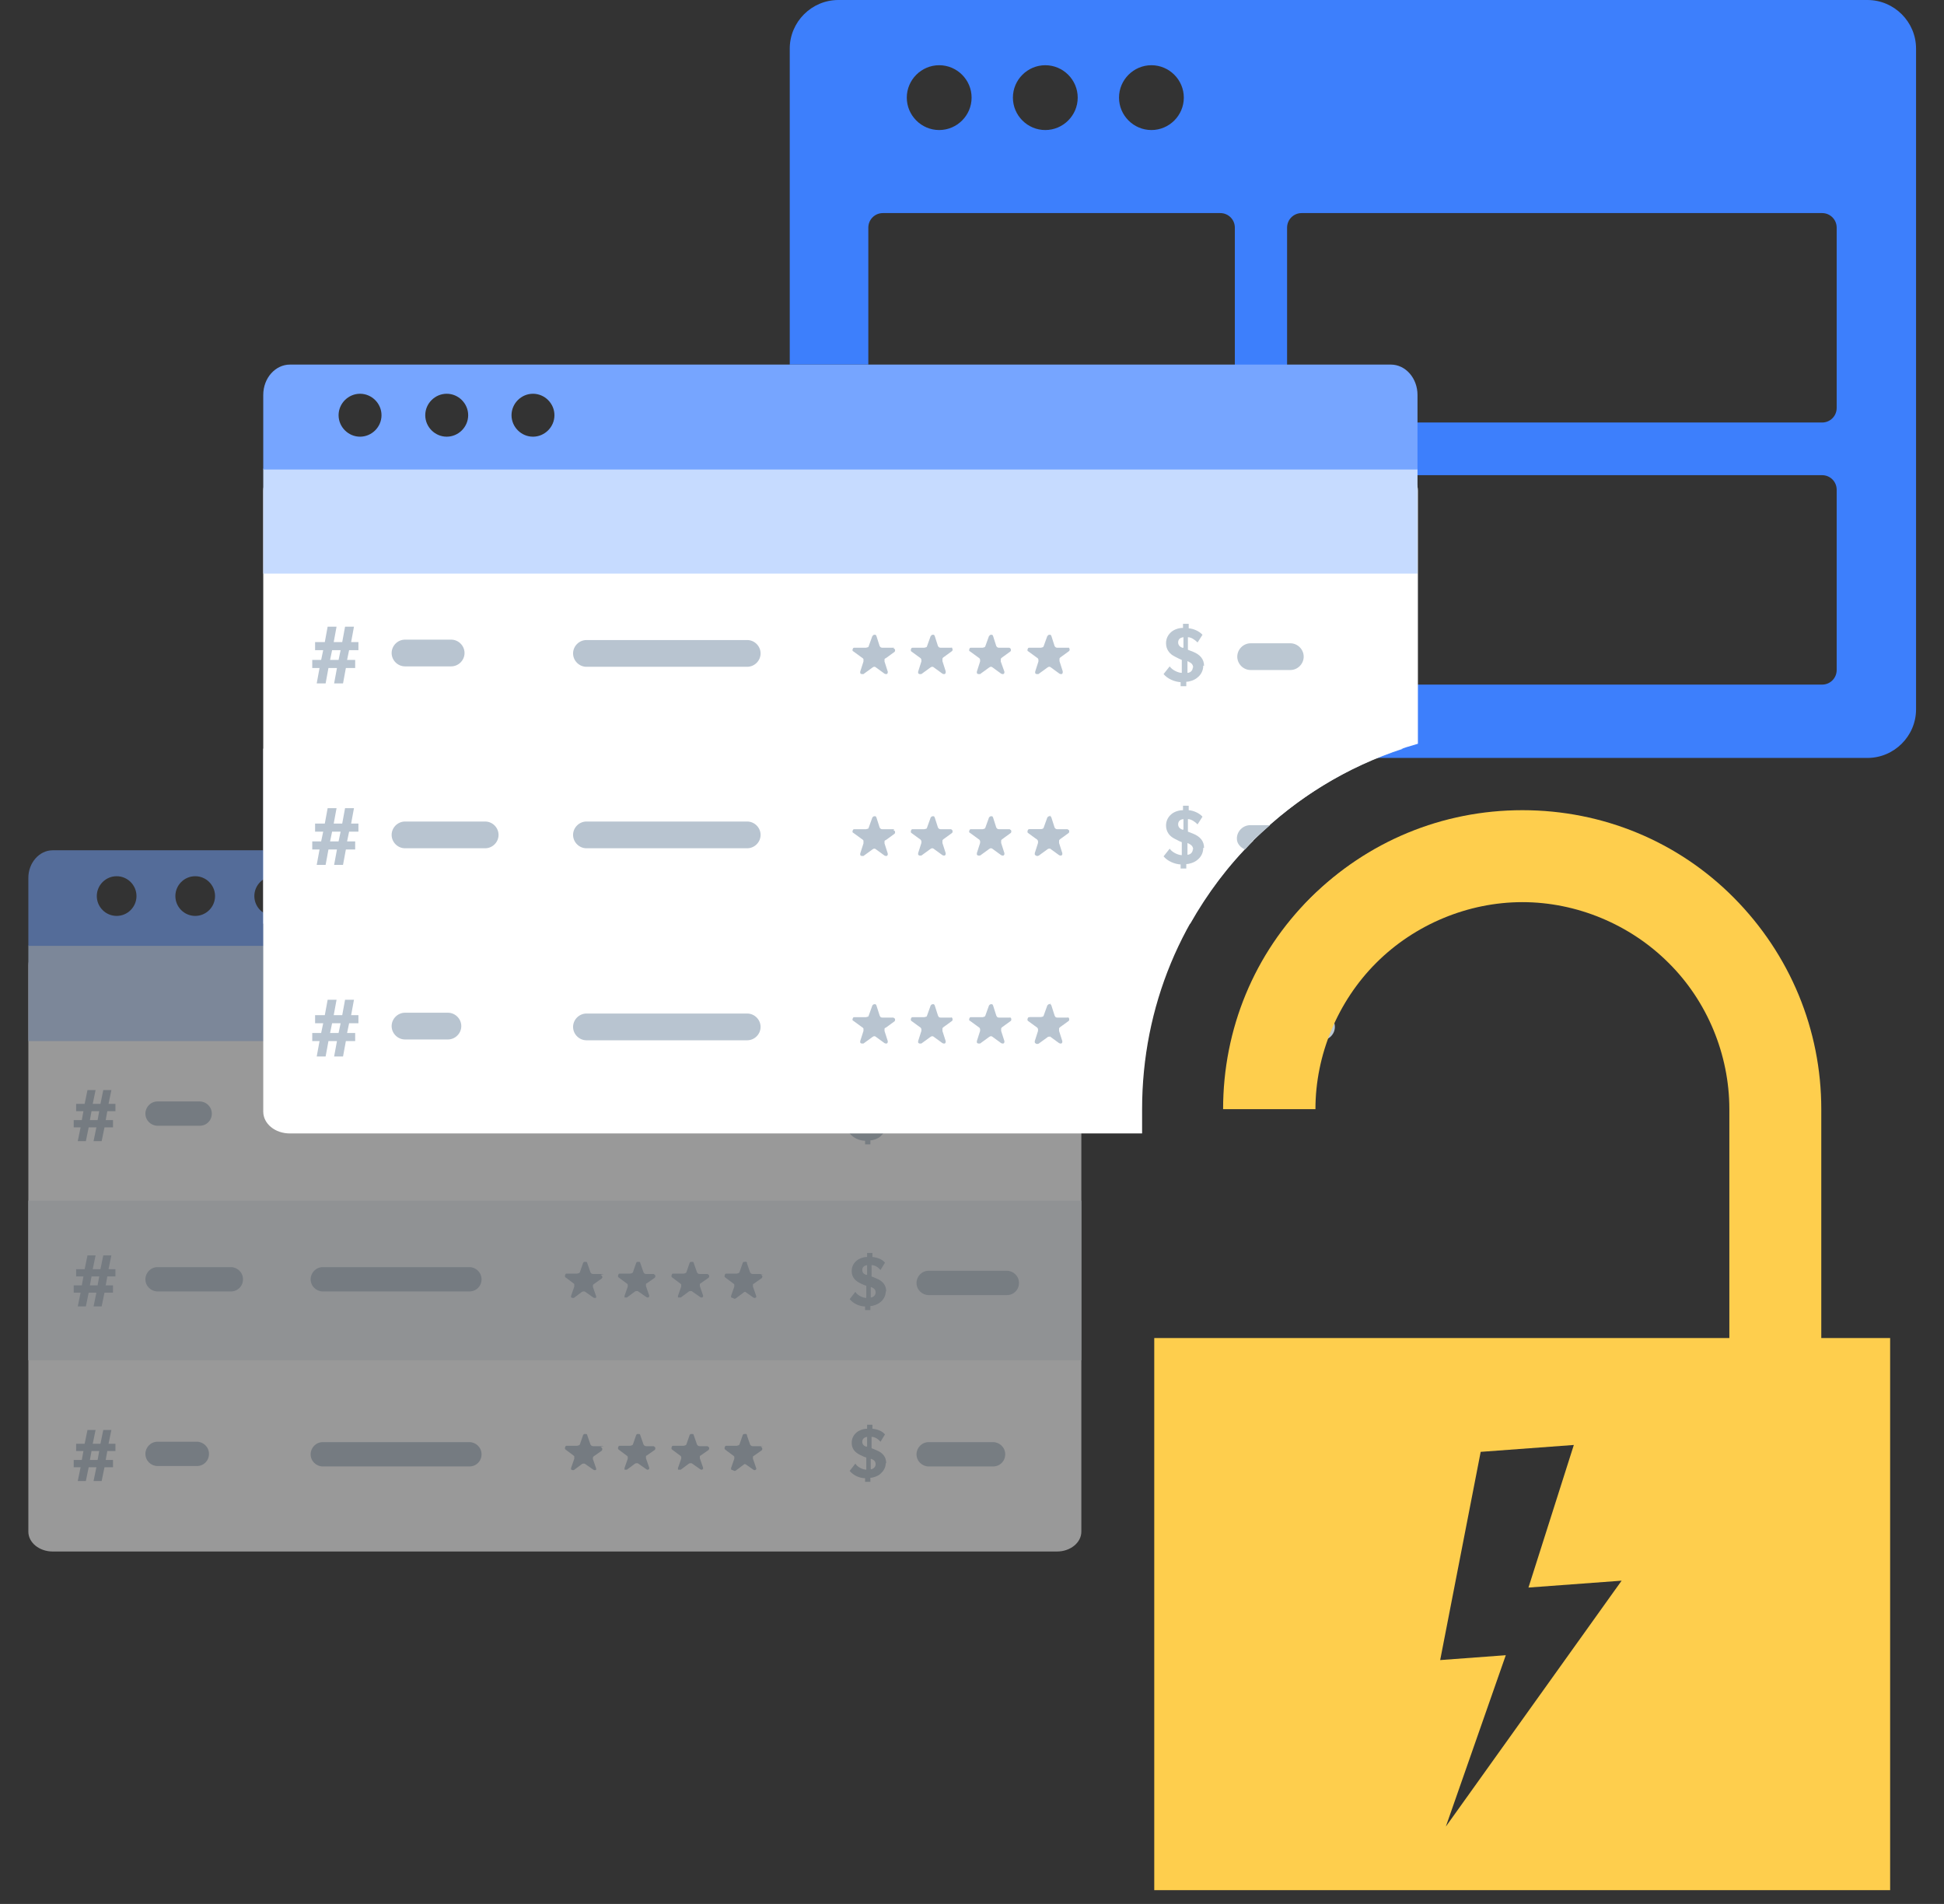 <svg width="48" height="47" viewBox="0 0 48 47" fill="none" xmlns="http://www.w3.org/2000/svg">
<rect x="0" y="0" width="48" height="47" fill="#333333" stroke="none"/>
<g clip-path="url(#clip0_51287_4532)">
<g clip-path="url(#clip1_51287_4532)">
<path d="M46.11 0H20.7C20.04 0 19.5 0.54 19.5 1.2V9H21.44V5.62C21.44 5.42 21.6 5.26 21.8 5.26H30.13C30.33 5.26 30.49 5.42 30.49 5.62V16.53C30.49 16.73 30.33 16.89 30.13 16.89H27.5V18.71H46.11C46.77 18.71 47.31 18.17 47.31 17.51V1.2C47.31 0.54 46.77 0 46.11 0ZM23.19 3.21C22.75 3.21 22.39 2.85 22.39 2.41C22.39 1.97 22.75 1.61 23.19 1.61C23.63 1.61 23.99 1.97 23.99 2.41C23.99 2.85 23.63 3.21 23.19 3.21ZM25.81 3.21C25.37 3.21 25.01 2.85 25.01 2.41C25.01 1.97 25.37 1.61 25.81 1.61C26.25 1.61 26.61 1.97 26.61 2.41C26.61 2.85 26.25 3.21 25.81 3.21ZM28.43 3.21C27.99 3.21 27.63 2.85 27.63 2.41C27.63 1.97 27.99 1.61 28.43 1.61C28.87 1.61 29.23 1.97 29.23 2.41C29.23 2.85 28.87 3.21 28.43 3.21ZM45.35 16.54C45.35 16.74 45.19 16.9 44.99 16.9H32.14C31.94 16.9 31.78 16.74 31.78 16.54V12.09C31.78 11.89 31.94 11.73 32.14 11.73H44.99C45.19 11.73 45.35 11.89 45.35 12.09V16.54ZM45.35 10.07C45.35 10.27 45.19 10.43 44.99 10.43H32.14C31.94 10.43 31.78 10.27 31.78 10.07V5.62C31.78 5.42 31.94 5.26 32.14 5.26H44.99C45.19 5.26 45.35 5.42 45.35 5.62V10.07Z" fill="#3D7FFC"/>
<path d="M31.8 22.8H35.01V20.48C34.03 20.84 33.13 21.41 32.36 22.17C32.16 22.37 31.97 22.59 31.8 22.81V22.8Z" fill="#EDF1F6"/>
<path d="M30.95 20.74C32.01 19.69 33.27 18.93 34.65 18.48H6.5V22.8H29.39C29.81 22.06 30.33 21.36 30.95 20.75V20.74Z" fill="#EDF1F6"/>
<g opacity="0.5">
<path d="M0.7 23.83C0.7 23.56 0.97 23.34 1.3 23.34H26.1C26.43 23.34 26.7 23.56 26.7 23.83V37.81C26.7 38.08 26.43 38.3 26.1 38.3H1.3C0.97 38.3 0.7 38.08 0.7 37.81V23.83Z" fill="white"/>
<path d="M0.7 23.34H26.7V25.7H0.7V23.34Z" fill="#C6DBFF"/>
<path d="M0.7 29.64H26.7V33.58H0.7V29.64Z" fill="#EDF1F6"/>
<path d="M14.91 27.37H14.65C14.65 27.37 14.62 27.37 14.61 27.36C14.6 27.36 14.59 27.34 14.58 27.33L14.5 27.1C14.5 27.1 14.5 27.08 14.48 27.07C14.48 27.07 14.46 27.07 14.45 27.07C14.45 27.07 14.43 27.07 14.42 27.07C14.42 27.07 14.41 27.08 14.4 27.09L14.32 27.32C14.32 27.33 14.31 27.34 14.29 27.35C14.28 27.35 14.26 27.36 14.25 27.36H13.99C13.98 27.36 13.97 27.36 13.96 27.38C13.96 27.38 13.95 27.4 13.95 27.41C13.95 27.41 13.95 27.42 13.95 27.43C13.95 27.44 13.95 27.44 13.96 27.45L14.16 27.6C14.16 27.6 14.18 27.61 14.18 27.62C14.18 27.62 14.18 27.64 14.18 27.65C14.18 27.65 14.18 27.66 14.18 27.67C14.18 27.67 14.18 27.67 14.18 27.68L14.1 27.91C14.1 27.91 14.1 27.91 14.1 27.92C14.1 27.92 14.1 27.93 14.1 27.94C14.1 27.94 14.1 27.95 14.11 27.95C14.11 27.95 14.11 27.95 14.13 27.96C14.13 27.96 14.14 27.96 14.15 27.96H14.17L14.37 27.81C14.37 27.81 14.39 27.8 14.41 27.8C14.42 27.8 14.44 27.8 14.45 27.81L14.65 27.95L14.67 27.96C14.67 27.96 14.68 27.96 14.69 27.96C14.69 27.96 14.7 27.96 14.71 27.95C14.71 27.95 14.71 27.95 14.72 27.94C14.72 27.94 14.72 27.93 14.72 27.92C14.72 27.92 14.72 27.92 14.72 27.91L14.64 27.68C14.64 27.67 14.64 27.65 14.64 27.64C14.64 27.63 14.65 27.62 14.66 27.61L14.86 27.47C14.86 27.47 14.86 27.46 14.87 27.45C14.87 27.45 14.87 27.44 14.87 27.43C14.87 27.42 14.87 27.41 14.86 27.4C14.86 27.4 14.84 27.39 14.83 27.38L14.91 27.37Z" fill="#B8C4D0"/>
<path d="M16.22 27.37H15.96C15.96 27.37 15.93 27.37 15.92 27.36C15.91 27.36 15.9 27.34 15.89 27.33L15.81 27.1C15.81 27.1 15.81 27.08 15.79 27.07C15.79 27.07 15.77 27.07 15.76 27.07C15.76 27.07 15.74 27.07 15.73 27.07C15.72 27.07 15.72 27.08 15.71 27.09L15.63 27.32C15.63 27.33 15.62 27.34 15.6 27.35C15.59 27.35 15.57 27.36 15.56 27.36H15.3C15.29 27.36 15.28 27.36 15.27 27.38C15.27 27.38 15.26 27.4 15.26 27.41C15.26 27.41 15.26 27.42 15.26 27.43C15.26 27.43 15.26 27.44 15.27 27.45L15.47 27.6C15.48 27.6 15.49 27.62 15.5 27.63C15.5 27.64 15.5 27.66 15.5 27.67C15.5 27.67 15.5 27.67 15.5 27.68L15.42 27.91C15.42 27.91 15.42 27.91 15.42 27.92C15.42 27.92 15.42 27.93 15.42 27.94V27.95C15.42 27.95 15.42 27.95 15.44 27.96C15.44 27.96 15.45 27.96 15.46 27.96H15.48L15.68 27.81C15.68 27.81 15.7 27.8 15.72 27.8C15.73 27.8 15.75 27.8 15.76 27.81L15.96 27.95L15.98 27.96C15.98 27.96 15.99 27.96 16 27.96C16 27.96 16.01 27.96 16.02 27.95C16.02 27.95 16.02 27.95 16.03 27.94C16.03 27.94 16.03 27.93 16.03 27.92C16.03 27.92 16.03 27.92 16.03 27.91L15.95 27.68C15.95 27.68 15.95 27.67 15.95 27.66C15.95 27.65 15.95 27.64 15.95 27.63C15.95 27.63 15.96 27.61 15.97 27.61L16.17 27.47C16.17 27.47 16.17 27.46 16.18 27.45C16.18 27.45 16.18 27.44 16.18 27.43C16.18 27.42 16.18 27.41 16.17 27.4C16.17 27.4 16.15 27.39 16.14 27.38L16.22 27.37Z" fill="#B8C4D0"/>
<path d="M17.54 27.37H17.28C17.28 27.37 17.25 27.37 17.24 27.36C17.23 27.36 17.22 27.34 17.21 27.33L17.13 27.1C17.13 27.1 17.13 27.08 17.11 27.07C17.11 27.07 17.09 27.07 17.08 27.07C17.08 27.07 17.06 27.07 17.05 27.07C17.04 27.07 17.04 27.08 17.03 27.09L16.95 27.32C16.95 27.33 16.94 27.34 16.92 27.35C16.91 27.35 16.89 27.36 16.88 27.36H16.62C16.61 27.36 16.6 27.36 16.59 27.38C16.59 27.38 16.58 27.4 16.58 27.41C16.58 27.41 16.58 27.42 16.58 27.43C16.58 27.43 16.58 27.44 16.59 27.45L16.79 27.6C16.8 27.6 16.81 27.62 16.82 27.63C16.82 27.64 16.82 27.66 16.82 27.67C16.82 27.67 16.82 27.67 16.82 27.68L16.74 27.91C16.74 27.91 16.74 27.91 16.74 27.92C16.74 27.92 16.74 27.93 16.74 27.94C16.74 27.94 16.74 27.95 16.75 27.95C16.75 27.95 16.75 27.95 16.77 27.96C16.79 27.97 16.78 27.96 16.79 27.96H16.81L17.01 27.81C17.01 27.81 17.03 27.8 17.05 27.8C17.06 27.8 17.08 27.8 17.09 27.81L17.29 27.95L17.31 27.96C17.31 27.96 17.32 27.96 17.33 27.96C17.33 27.96 17.34 27.96 17.35 27.95C17.35 27.95 17.35 27.95 17.36 27.94C17.36 27.94 17.36 27.93 17.36 27.92C17.36 27.92 17.36 27.92 17.36 27.91L17.28 27.68C17.28 27.68 17.28 27.67 17.28 27.66C17.28 27.65 17.28 27.64 17.28 27.63C17.28 27.63 17.29 27.61 17.3 27.61L17.5 27.47C17.5 27.47 17.5 27.46 17.51 27.45C17.51 27.45 17.51 27.44 17.51 27.43C17.51 27.42 17.51 27.41 17.5 27.4C17.5 27.4 17.48 27.39 17.47 27.38L17.54 27.37Z" fill="#B8C4D0"/>
<path d="M18.851 27.37H18.591C18.591 27.37 18.561 27.37 18.551 27.36C18.541 27.36 18.531 27.34 18.521 27.33L18.441 27.1C18.441 27.1 18.441 27.08 18.421 27.07C18.421 27.07 18.401 27.07 18.391 27.07C18.391 27.07 18.371 27.07 18.361 27.07C18.351 27.07 18.351 27.08 18.341 27.09L18.261 27.32C18.261 27.33 18.251 27.34 18.231 27.35C18.221 27.35 18.201 27.36 18.191 27.36H17.931C17.921 27.36 17.911 27.36 17.901 27.38C17.901 27.38 17.891 27.4 17.891 27.41C17.891 27.41 17.891 27.42 17.891 27.43C17.891 27.43 17.891 27.44 17.901 27.45L18.101 27.6C18.111 27.6 18.121 27.62 18.131 27.63C18.131 27.64 18.131 27.66 18.131 27.67C18.131 27.67 18.131 27.67 18.131 27.68L18.051 27.91C18.051 27.91 18.051 27.91 18.051 27.92C18.051 27.92 18.051 27.93 18.051 27.94C18.051 27.94 18.051 27.95 18.061 27.95C18.061 27.95 18.061 27.95 18.081 27.96C18.101 27.97 18.091 27.96 18.101 27.96H18.121L18.321 27.81C18.321 27.81 18.341 27.8 18.361 27.8C18.371 27.8 18.391 27.8 18.401 27.81L18.601 27.95L18.621 27.96C18.621 27.96 18.631 27.96 18.641 27.96C18.641 27.96 18.651 27.96 18.661 27.95C18.661 27.95 18.661 27.95 18.671 27.94C18.671 27.94 18.671 27.93 18.671 27.92C18.671 27.92 18.671 27.92 18.671 27.91L18.591 27.68C18.591 27.68 18.591 27.67 18.591 27.66C18.591 27.65 18.591 27.64 18.591 27.63C18.591 27.63 18.601 27.61 18.611 27.61L18.811 27.47C18.811 27.47 18.811 27.46 18.821 27.45C18.821 27.45 18.821 27.44 18.821 27.43C18.821 27.42 18.821 27.41 18.811 27.4C18.811 27.4 18.791 27.39 18.781 27.38L18.851 27.37Z" fill="#B8C4D0"/>
<path d="M18.851 31.45H18.591C18.591 31.45 18.561 31.45 18.551 31.44C18.541 31.44 18.531 31.42 18.521 31.41L18.441 31.18C18.441 31.18 18.441 31.16 18.421 31.15C18.421 31.15 18.401 31.15 18.391 31.15C18.391 31.15 18.371 31.15 18.361 31.15C18.361 31.15 18.351 31.16 18.341 31.17L18.261 31.4C18.261 31.41 18.251 31.42 18.231 31.43C18.221 31.43 18.201 31.44 18.191 31.44H17.931C17.921 31.44 17.911 31.44 17.901 31.46C17.901 31.46 17.891 31.48 17.891 31.49C17.891 31.49 17.891 31.5 17.891 31.51C17.891 31.52 17.891 31.52 17.901 31.53L18.101 31.68C18.111 31.68 18.121 31.7 18.131 31.71C18.131 31.72 18.131 31.74 18.131 31.75C18.131 31.75 18.131 31.75 18.131 31.76L18.051 31.99C18.051 31.99 18.051 31.99 18.051 32C18.051 32 18.051 32.01 18.051 32.02C18.051 32.02 18.051 32.03 18.061 32.03C18.061 32.03 18.061 32.03 18.081 32.04C18.101 32.05 18.091 32.04 18.101 32.04H18.121L18.321 31.89C18.321 31.89 18.341 31.88 18.361 31.88C18.371 31.88 18.391 31.88 18.401 31.89L18.601 32.03L18.621 32.04C18.621 32.04 18.631 32.04 18.641 32.04C18.641 32.04 18.651 32.04 18.661 32.03C18.661 32.03 18.661 32.03 18.671 32.02C18.681 32.01 18.671 32.01 18.671 32C18.671 32 18.671 32 18.671 31.99L18.591 31.76C18.591 31.76 18.591 31.75 18.591 31.74C18.591 31.73 18.591 31.72 18.591 31.71C18.591 31.71 18.601 31.69 18.611 31.69L18.811 31.55C18.811 31.55 18.811 31.54 18.821 31.53C18.831 31.52 18.821 31.52 18.821 31.51C18.821 31.5 18.821 31.49 18.811 31.48C18.811 31.48 18.791 31.47 18.781 31.46L18.851 31.45Z" fill="#B8C4D0"/>
<path fill-rule="evenodd" clip-rule="evenodd" d="M18.41 31.14V31.89C18.4 31.89 18.38 31.89 18.37 31.9L18.17 32.05L18.15 32.06C18.15 32.06 18.14 32.06 18.13 32.06C18.13 32.06 18.12 32.06 18.11 32.05C18.11 32.05 18.11 32.05 18.1 32.04C18.1 32.04 18.1 32.03 18.1 32.02C18.1 32.02 18.1 32.02 18.1 32.01L18.18 31.78C18.18 31.78 18.18 31.78 18.18 31.77C18.18 31.76 18.18 31.74 18.18 31.73C18.18 31.72 18.17 31.71 18.15 31.7L17.95 31.56C17.95 31.56 17.94 31.55 17.94 31.54C17.94 31.53 17.94 31.53 17.94 31.52C17.94 31.51 17.94 31.5 17.95 31.49C17.95 31.49 17.97 31.48 17.98 31.47H18.24C18.24 31.47 18.27 31.47 18.28 31.46C18.29 31.46 18.3 31.44 18.31 31.43L18.39 31.2C18.39 31.2 18.39 31.18 18.41 31.18C18.41 31.18 18.43 31.18 18.44 31.18C18.44 31.18 18.44 31.18 18.45 31.18L18.41 31.14Z" fill="#B8C4D0"/>
<path d="M14.91 31.45H14.65C14.65 31.45 14.62 31.45 14.61 31.44C14.6 31.44 14.59 31.42 14.58 31.41L14.5 31.18C14.5 31.18 14.5 31.16 14.48 31.15C14.48 31.15 14.46 31.15 14.45 31.15C14.45 31.15 14.43 31.15 14.42 31.15C14.42 31.15 14.41 31.16 14.4 31.17L14.32 31.4C14.32 31.41 14.31 31.42 14.29 31.43C14.28 31.43 14.26 31.44 14.25 31.44H13.99C13.98 31.44 13.97 31.44 13.96 31.46C13.96 31.46 13.95 31.48 13.95 31.49C13.95 31.49 13.95 31.5 13.95 31.51C13.95 31.52 13.95 31.52 13.96 31.53L14.16 31.68L14.18 31.7C14.18 31.7 14.18 31.72 14.18 31.73C14.18 31.73 14.18 31.74 14.18 31.75C14.18 31.75 14.18 31.75 14.18 31.76L14.1 31.99C14.1 31.99 14.1 31.99 14.1 32C14.1 32 14.1 32.01 14.1 32.02C14.1 32.02 14.1 32.03 14.11 32.03C14.11 32.03 14.11 32.03 14.13 32.04C14.13 32.04 14.14 32.04 14.15 32.04H14.17L14.37 31.89C14.37 31.89 14.39 31.88 14.41 31.88C14.42 31.88 14.44 31.88 14.45 31.89L14.65 32.03L14.67 32.04C14.67 32.04 14.68 32.04 14.69 32.04C14.69 32.04 14.7 32.04 14.71 32.04C14.71 32.04 14.71 32.04 14.72 32.03C14.72 32.03 14.72 32.02 14.72 32.01C14.72 32.01 14.72 32.01 14.72 32L14.64 31.77C14.64 31.76 14.64 31.74 14.64 31.73C14.64 31.72 14.65 31.71 14.66 31.7L14.86 31.56C14.86 31.56 14.86 31.55 14.87 31.54C14.88 31.53 14.87 31.53 14.87 31.52C14.87 31.51 14.87 31.5 14.86 31.49C14.86 31.49 14.84 31.48 14.83 31.47L14.91 31.45Z" fill="#B8C4D0"/>
<path d="M16.22 31.45H15.96C15.96 31.45 15.93 31.45 15.92 31.44C15.91 31.44 15.9 31.42 15.89 31.41L15.81 31.18C15.81 31.18 15.81 31.16 15.79 31.15C15.79 31.15 15.77 31.15 15.76 31.15C15.76 31.15 15.74 31.15 15.73 31.15C15.73 31.15 15.72 31.16 15.71 31.17L15.63 31.4C15.63 31.41 15.62 31.42 15.6 31.43C15.59 31.43 15.57 31.44 15.56 31.44H15.3C15.29 31.44 15.28 31.44 15.27 31.46C15.27 31.46 15.26 31.48 15.26 31.49C15.26 31.49 15.26 31.5 15.26 31.51C15.26 31.51 15.26 31.52 15.27 31.53L15.47 31.68C15.48 31.68 15.49 31.7 15.5 31.71C15.5 31.72 15.5 31.74 15.5 31.75C15.5 31.75 15.5 31.75 15.5 31.76L15.42 31.99C15.42 31.99 15.42 31.99 15.42 32C15.42 32 15.42 32.01 15.42 32.02V32.03C15.42 32.03 15.42 32.03 15.44 32.03C15.44 32.03 15.45 32.03 15.46 32.03H15.48L15.68 31.88C15.68 31.88 15.7 31.87 15.72 31.87C15.73 31.87 15.75 31.87 15.76 31.88L15.96 32.02L15.98 32.03C15.98 32.03 15.99 32.03 16 32.03C16 32.03 16.01 32.03 16.02 32.02C16.02 32.02 16.02 32.02 16.03 32.01C16.03 32.01 16.03 32 16.03 31.99C16.03 31.99 16.03 31.99 16.03 31.98L15.95 31.75C15.95 31.75 15.95 31.74 15.95 31.73C15.95 31.72 15.95 31.71 15.95 31.7C15.95 31.69 15.96 31.68 15.97 31.68L16.17 31.54C16.17 31.54 16.17 31.53 16.18 31.52C16.18 31.52 16.18 31.51 16.18 31.5C16.18 31.49 16.18 31.48 16.17 31.47C16.17 31.47 16.15 31.46 16.14 31.45H16.22Z" fill="#B8C4D0"/>
<path d="M17.54 31.45H17.28C17.28 31.45 17.25 31.45 17.24 31.44C17.23 31.44 17.22 31.42 17.21 31.41L17.13 31.18C17.13 31.18 17.13 31.16 17.11 31.15C17.11 31.15 17.09 31.15 17.08 31.15C17.08 31.15 17.06 31.15 17.05 31.15C17.05 31.15 17.04 31.16 17.03 31.17L16.95 31.4C16.95 31.41 16.94 31.42 16.92 31.43C16.91 31.43 16.89 31.44 16.88 31.44H16.62C16.61 31.44 16.6 31.44 16.59 31.46C16.59 31.46 16.58 31.48 16.58 31.49C16.58 31.49 16.58 31.5 16.58 31.51C16.58 31.51 16.58 31.52 16.59 31.53L16.79 31.68C16.8 31.68 16.81 31.7 16.82 31.71C16.82 31.72 16.82 31.74 16.82 31.75C16.82 31.75 16.82 31.75 16.82 31.76L16.74 31.99C16.74 31.99 16.74 31.99 16.74 32C16.74 32 16.74 32.01 16.74 32.02C16.74 32.02 16.74 32.03 16.75 32.03C16.75 32.03 16.75 32.03 16.77 32.03C16.77 32.03 16.78 32.03 16.79 32.03H16.81L17.01 31.88C17.01 31.88 17.03 31.87 17.05 31.87C17.06 31.87 17.08 31.87 17.09 31.88L17.29 32.02L17.31 32.03C17.31 32.03 17.32 32.03 17.33 32.03C17.33 32.03 17.34 32.03 17.35 32.02C17.35 32.02 17.35 32.02 17.36 32.01C17.36 32.01 17.36 32 17.36 31.99C17.36 31.99 17.36 31.99 17.36 31.98L17.28 31.75C17.28 31.75 17.28 31.74 17.28 31.73C17.28 31.72 17.28 31.71 17.28 31.7C17.28 31.7 17.29 31.68 17.3 31.68L17.5 31.54C17.5 31.54 17.5 31.53 17.51 31.52C17.51 31.52 17.51 31.51 17.51 31.5C17.51 31.49 17.51 31.48 17.5 31.47C17.5 31.47 17.48 31.46 17.47 31.45H17.54Z" fill="#B8C4D0"/>
<path d="M18.851 35.7H18.591C18.591 35.7 18.561 35.7 18.551 35.69C18.541 35.69 18.531 35.67 18.521 35.66L18.441 35.43C18.441 35.43 18.441 35.41 18.421 35.4C18.421 35.4 18.401 35.4 18.391 35.4C18.391 35.4 18.371 35.4 18.361 35.4C18.361 35.4 18.351 35.41 18.341 35.42L18.261 35.65C18.261 35.66 18.251 35.67 18.231 35.68C18.221 35.68 18.201 35.69 18.191 35.69H17.931C17.921 35.69 17.911 35.69 17.901 35.71C17.901 35.71 17.891 35.73 17.891 35.74C17.891 35.74 17.891 35.75 17.891 35.76C17.891 35.76 17.891 35.77 17.901 35.78L18.101 35.93C18.111 35.93 18.121 35.95 18.131 35.96C18.131 35.97 18.131 35.99 18.131 36C18.131 36 18.131 36 18.131 36.01L18.051 36.24C18.051 36.24 18.051 36.24 18.051 36.25C18.051 36.25 18.051 36.26 18.051 36.27C18.051 36.27 18.051 36.28 18.061 36.28C18.061 36.28 18.061 36.28 18.081 36.29C18.101 36.3 18.091 36.29 18.101 36.29H18.121L18.321 36.14C18.321 36.14 18.341 36.13 18.361 36.13C18.371 36.13 18.391 36.13 18.401 36.14L18.601 36.28L18.621 36.29C18.621 36.29 18.631 36.29 18.641 36.29C18.641 36.29 18.651 36.29 18.661 36.28C18.661 36.28 18.661 36.28 18.671 36.27C18.681 36.26 18.671 36.26 18.671 36.25C18.671 36.25 18.671 36.25 18.671 36.24L18.591 36.01C18.591 36.01 18.591 36 18.591 35.99C18.591 35.98 18.591 35.97 18.591 35.96C18.591 35.96 18.601 35.94 18.611 35.94L18.811 35.8C18.811 35.8 18.811 35.79 18.821 35.78C18.821 35.78 18.821 35.77 18.821 35.76C18.821 35.75 18.821 35.74 18.811 35.73C18.811 35.73 18.791 35.72 18.781 35.71L18.851 35.7Z" fill="#B8C4D0"/>
<path fill-rule="evenodd" clip-rule="evenodd" d="M18.41 35.39V36.14C18.4 36.14 18.38 36.14 18.37 36.15L18.17 36.3L18.15 36.31C18.15 36.31 18.14 36.31 18.13 36.31C18.13 36.31 18.12 36.31 18.11 36.3C18.11 36.3 18.11 36.3 18.1 36.29C18.1 36.29 18.1 36.28 18.1 36.27C18.1 36.27 18.1 36.27 18.1 36.26L18.18 36.03C18.18 36.03 18.18 36.03 18.18 36.02C18.18 36.01 18.18 35.99 18.18 35.98C18.18 35.97 18.17 35.96 18.15 35.95L17.95 35.81C17.95 35.81 17.94 35.8 17.94 35.79C17.94 35.79 17.94 35.78 17.94 35.77C17.94 35.76 17.94 35.75 17.95 35.74C17.95 35.74 17.97 35.73 17.98 35.72H18.24C18.24 35.72 18.27 35.72 18.28 35.71C18.29 35.71 18.3 35.69 18.31 35.68L18.39 35.45C18.39 35.45 18.39 35.43 18.41 35.43C18.41 35.43 18.43 35.43 18.44 35.43C18.44 35.43 18.44 35.43 18.45 35.43L18.41 35.39Z" fill="#B8C4D0"/>
<path d="M14.91 35.7H14.65C14.65 35.7 14.62 35.7 14.61 35.69C14.6 35.69 14.59 35.67 14.58 35.66L14.5 35.43C14.5 35.43 14.5 35.41 14.48 35.4C14.48 35.4 14.46 35.4 14.45 35.4C14.45 35.4 14.43 35.4 14.42 35.4C14.42 35.4 14.41 35.41 14.4 35.42L14.32 35.65C14.32 35.66 14.31 35.67 14.29 35.68C14.28 35.68 14.26 35.69 14.25 35.69H13.99C13.98 35.69 13.97 35.69 13.96 35.71C13.96 35.71 13.95 35.73 13.95 35.74C13.95 35.74 13.95 35.75 13.95 35.76C13.95 35.76 13.95 35.77 13.96 35.78L14.16 35.93L14.18 35.95C14.18 35.95 14.18 35.97 14.18 35.98C14.18 35.98 14.18 35.99 14.18 36C14.18 36 14.18 36 14.18 36.01L14.1 36.24C14.1 36.24 14.1 36.24 14.1 36.25C14.1 36.25 14.1 36.26 14.1 36.27C14.1 36.27 14.1 36.28 14.11 36.28C14.11 36.28 14.11 36.28 14.13 36.29C14.13 36.29 14.14 36.29 14.15 36.29H14.17L14.37 36.14C14.37 36.14 14.39 36.13 14.41 36.13C14.42 36.13 14.44 36.13 14.45 36.14L14.65 36.28L14.67 36.29C14.67 36.29 14.68 36.29 14.69 36.29C14.69 36.29 14.7 36.29 14.71 36.29C14.71 36.29 14.71 36.29 14.72 36.28C14.72 36.28 14.72 36.27 14.72 36.26C14.72 36.26 14.72 36.26 14.72 36.25L14.64 36.02C14.64 36.01 14.64 35.99 14.64 35.98C14.64 35.97 14.65 35.96 14.66 35.95L14.86 35.81C14.86 35.81 14.86 35.8 14.87 35.79C14.87 35.79 14.87 35.78 14.87 35.77C14.87 35.76 14.87 35.75 14.86 35.74C14.86 35.74 14.84 35.73 14.83 35.72L14.91 35.7Z" fill="#B8C4D0"/>
<path d="M16.22 35.7H15.96C15.96 35.7 15.93 35.7 15.92 35.69C15.91 35.69 15.9 35.67 15.89 35.66L15.81 35.43C15.81 35.43 15.81 35.41 15.79 35.4C15.79 35.4 15.77 35.4 15.76 35.4C15.76 35.4 15.74 35.4 15.73 35.4C15.73 35.4 15.72 35.41 15.71 35.42L15.63 35.65C15.63 35.66 15.62 35.67 15.6 35.68C15.59 35.68 15.57 35.69 15.56 35.69H15.3C15.29 35.69 15.28 35.69 15.27 35.71C15.27 35.71 15.26 35.73 15.26 35.74C15.26 35.74 15.26 35.75 15.26 35.76C15.26 35.76 15.26 35.77 15.27 35.78L15.47 35.93C15.48 35.93 15.49 35.95 15.5 35.96C15.5 35.97 15.5 35.99 15.5 36C15.5 36 15.5 36 15.5 36.01L15.42 36.24C15.42 36.24 15.42 36.24 15.42 36.25C15.42 36.25 15.42 36.26 15.42 36.27V36.28C15.42 36.28 15.42 36.28 15.44 36.28C15.44 36.28 15.45 36.28 15.46 36.28H15.48L15.68 36.13C15.68 36.13 15.7 36.12 15.72 36.12C15.73 36.12 15.75 36.12 15.76 36.13L15.96 36.27L15.98 36.28C15.98 36.28 15.99 36.28 16 36.28C16 36.28 16.01 36.28 16.02 36.27C16.02 36.27 16.02 36.27 16.03 36.26C16.03 36.26 16.03 36.25 16.03 36.24C16.03 36.24 16.03 36.24 16.03 36.23L15.95 36C15.95 36 15.95 35.99 15.95 35.98C15.95 35.97 15.95 35.96 15.95 35.95C15.95 35.94 15.96 35.93 15.97 35.93L16.17 35.79C16.17 35.79 16.17 35.78 16.18 35.77C16.18 35.77 16.18 35.76 16.18 35.75C16.18 35.74 16.18 35.73 16.17 35.72C16.17 35.72 16.15 35.71 16.14 35.7H16.22Z" fill="#B8C4D0"/>
<path d="M17.54 35.7H17.28C17.28 35.7 17.25 35.7 17.24 35.69C17.23 35.69 17.22 35.67 17.21 35.66L17.13 35.43C17.13 35.43 17.13 35.41 17.11 35.4C17.11 35.4 17.09 35.4 17.08 35.4C17.08 35.4 17.06 35.4 17.05 35.4C17.05 35.4 17.04 35.41 17.03 35.42L16.95 35.65C16.95 35.66 16.94 35.67 16.92 35.68C16.91 35.68 16.89 35.69 16.88 35.69H16.62C16.61 35.69 16.6 35.69 16.59 35.71C16.59 35.71 16.58 35.73 16.58 35.74C16.58 35.74 16.58 35.75 16.58 35.76C16.58 35.76 16.58 35.77 16.59 35.78L16.79 35.93C16.8 35.93 16.81 35.95 16.82 35.96C16.82 35.97 16.82 35.99 16.82 36C16.82 36 16.82 36 16.82 36.01L16.74 36.24C16.74 36.24 16.74 36.24 16.74 36.25C16.74 36.25 16.74 36.26 16.74 36.27C16.74 36.27 16.74 36.28 16.75 36.28C16.75 36.28 16.75 36.28 16.77 36.28C16.77 36.28 16.78 36.28 16.79 36.28H16.81L17.01 36.13C17.01 36.13 17.03 36.12 17.05 36.12C17.06 36.12 17.08 36.12 17.09 36.13L17.29 36.27L17.31 36.28C17.31 36.28 17.32 36.28 17.33 36.28C17.33 36.28 17.34 36.28 17.35 36.27C17.35 36.27 17.35 36.27 17.36 36.26C17.36 36.26 17.36 36.25 17.36 36.24C17.36 36.24 17.36 36.24 17.36 36.23L17.28 36C17.28 36 17.28 35.99 17.28 35.98C17.28 35.97 17.28 35.96 17.28 35.95C17.28 35.95 17.29 35.93 17.3 35.93L17.5 35.79C17.5 35.79 17.5 35.78 17.51 35.77C17.51 35.77 17.51 35.76 17.51 35.75C17.51 35.74 17.51 35.73 17.5 35.72C17.5 35.72 17.48 35.71 17.47 35.7H17.54Z" fill="#B8C4D0"/>
<path fill-rule="evenodd" clip-rule="evenodd" d="M22.63 27.58C22.63 27.42 22.76 27.28 22.93 27.28H23.82C23.98 27.28 24.12 27.41 24.12 27.58C24.12 27.75 23.99 27.88 23.82 27.88H22.93C22.77 27.88 22.63 27.75 22.63 27.58Z" fill="#BBC7D2"/>
<path d="M21.881 27.79C21.881 27.63 21.791 27.53 21.64 27.47L21.52 27.42V27.14C21.601 27.14 21.68 27.19 21.741 27.26L21.851 27.08C21.78 26.99 21.651 26.95 21.541 26.94V26.84H21.41V26.94C21.311 26.94 21.21 26.98 21.151 27.03C21.081 27.09 21.03 27.17 21.03 27.29C21.03 27.44 21.12 27.51 21.16 27.54C21.201 27.57 21.261 27.6 21.331 27.63L21.39 27.65V27.95C21.311 27.95 21.171 27.89 21.12 27.8L20.98 27.98C21.07 28.09 21.221 28.16 21.36 28.16V28.25H21.491V28.15C21.561 28.15 21.671 28.11 21.73 28.06C21.8 28 21.87 27.91 21.87 27.79H21.881ZM21.41 27.13V27.38H21.381C21.331 27.36 21.291 27.33 21.291 27.26C21.291 27.19 21.34 27.15 21.41 27.14V27.13ZM21.62 27.82C21.62 27.89 21.55 27.94 21.5 27.94V27.68L21.53 27.69C21.59 27.72 21.62 27.75 21.62 27.82Z" fill="#BBC7D2"/>
<path fill-rule="evenodd" clip-rule="evenodd" d="M22.63 31.67C22.63 31.51 22.76 31.37 22.93 31.37H24.86C25.02 31.37 25.16 31.5 25.16 31.67C25.16 31.84 25.03 31.97 24.86 31.97H22.93C22.77 31.97 22.63 31.84 22.63 31.67Z" fill="#BBC7D2"/>
<path d="M21.881 31.88C21.881 31.72 21.791 31.62 21.64 31.56L21.52 31.51V31.23C21.601 31.23 21.68 31.28 21.741 31.35L21.851 31.17C21.78 31.08 21.651 31.04 21.541 31.03V30.93H21.41V31.03C21.311 31.03 21.21 31.07 21.151 31.12C21.081 31.18 21.03 31.26 21.03 31.38C21.03 31.53 21.12 31.6 21.16 31.63C21.201 31.66 21.261 31.69 21.331 31.72L21.39 31.74V32.04C21.311 32.04 21.171 31.98 21.12 31.89L20.98 32.07C21.07 32.18 21.221 32.25 21.36 32.25V32.34H21.491V32.24C21.561 32.24 21.671 32.2 21.73 32.15C21.8 32.1 21.87 32 21.87 31.88H21.881ZM21.41 31.22V31.47H21.381C21.331 31.45 21.291 31.42 21.291 31.35C21.291 31.28 21.34 31.24 21.41 31.23V31.22ZM21.62 31.91C21.62 31.98 21.55 32.03 21.5 32.03V31.77L21.53 31.78C21.59 31.81 21.62 31.84 21.62 31.91Z" fill="#BBC7D2"/>
<path fill-rule="evenodd" clip-rule="evenodd" d="M22.63 35.9C22.63 35.74 22.76 35.6 22.93 35.6H24.52C24.68 35.6 24.82 35.73 24.82 35.9C24.82 36.07 24.69 36.2 24.52 36.2H22.93C22.77 36.2 22.63 36.07 22.63 35.9Z" fill="#BBC7D2"/>
<path d="M21.881 36.12C21.881 35.96 21.791 35.86 21.64 35.8L21.52 35.75V35.47C21.601 35.47 21.68 35.52 21.741 35.59L21.851 35.41C21.78 35.32 21.651 35.28 21.541 35.27V35.17H21.41V35.27C21.311 35.27 21.21 35.31 21.151 35.36C21.081 35.42 21.03 35.5 21.03 35.62C21.03 35.77 21.12 35.84 21.16 35.87C21.201 35.9 21.261 35.93 21.331 35.96L21.39 35.98V36.28C21.311 36.28 21.171 36.22 21.12 36.13L20.98 36.31C21.07 36.42 21.221 36.49 21.36 36.49V36.58H21.491V36.48C21.561 36.48 21.671 36.44 21.73 36.39C21.8 36.33 21.87 36.24 21.87 36.12H21.881ZM21.41 35.46V35.71H21.381C21.331 35.69 21.291 35.66 21.291 35.59C21.291 35.52 21.34 35.48 21.41 35.47V35.46ZM21.62 36.15C21.62 36.22 21.55 36.27 21.5 36.27V36.01L21.53 36.02C21.59 36.05 21.62 36.08 21.62 36.15Z" fill="#BBC7D2"/>
<path fill-rule="evenodd" clip-rule="evenodd" d="M3.59 27.49C3.59 27.33 3.72 27.19 3.89 27.19H4.93C5.09 27.19 5.23 27.32 5.23 27.49C5.23 27.66 5.1 27.79 4.93 27.79H3.89C3.73 27.79 3.59 27.66 3.59 27.49Z" fill="#B8C4D0"/>
<path d="M2.85 27.43V27.25H2.68L2.75 26.91H2.55L2.48 27.25H2.29L2.36 26.91H2.16L2.09 27.25H1.88V27.43H2.06L2.02 27.65H1.82V27.83H1.99L1.92 28.17H2.12L2.19 27.83H2.38L2.31 28.17H2.51L2.58 27.83H2.79V27.65H2.61L2.65 27.43H2.85ZM2.45 27.43L2.41 27.65H2.22L2.26 27.43H2.45Z" fill="#B8C4D0"/>
<path fill-rule="evenodd" clip-rule="evenodd" d="M3.59 31.58C3.59 31.42 3.72 31.28 3.89 31.28H5.7C5.86 31.28 6 31.41 6 31.58C6 31.75 5.87 31.88 5.7 31.88H3.89C3.73 31.88 3.59 31.75 3.59 31.58Z" fill="#B8C4D0"/>
<path d="M2.85 31.51V31.33H2.68L2.75 30.99H2.55L2.48 31.33H2.29L2.36 30.99H2.16L2.09 31.33H1.88V31.51H2.06L2.02 31.73H1.82V31.91H1.99L1.92 32.25H2.12L2.19 31.91H2.38L2.31 32.25H2.51L2.58 31.91H2.79V31.73H2.61L2.65 31.51H2.85ZM2.45 31.51L2.41 31.73H2.22L2.26 31.51H2.45Z" fill="#B8C4D0"/>
<path fill-rule="evenodd" clip-rule="evenodd" d="M3.59 35.89C3.59 35.73 3.72 35.59 3.89 35.59H4.86C5.02 35.59 5.16 35.72 5.16 35.89C5.16 36.06 5.03 36.19 4.86 36.19H3.89C3.73 36.19 3.59 36.06 3.59 35.89Z" fill="#B8C4D0"/>
<path d="M2.85 35.82V35.64H2.68L2.75 35.3H2.55L2.48 35.64H2.29L2.36 35.3H2.16L2.09 35.64H1.88V35.82H2.06L2.02 36.04H1.82V36.22H1.99L1.92 36.56H2.12L2.19 36.22H2.38L2.31 36.56H2.51L2.58 36.22H2.79V36.04H2.61L2.65 35.82H2.85ZM2.45 35.82L2.41 36.04H2.22L2.26 35.82H2.45Z" fill="#B8C4D0"/>
<path fill-rule="evenodd" clip-rule="evenodd" d="M7.67 31.58C7.67 31.42 7.8 31.28 7.97 31.28H11.59C11.75 31.28 11.89 31.41 11.89 31.58C11.89 31.75 11.76 31.88 11.59 31.88H7.97C7.81 31.88 7.67 31.75 7.67 31.58Z" fill="#B8C4D0"/>
<path fill-rule="evenodd" clip-rule="evenodd" d="M7.67 35.9C7.67 35.74 7.8 35.6 7.97 35.6H11.59C11.75 35.6 11.89 35.73 11.89 35.9C11.89 36.07 11.76 36.2 11.59 36.2H7.97C7.81 36.2 7.67 36.07 7.67 35.9Z" fill="#B8C4D0"/>
<path fill-rule="evenodd" clip-rule="evenodd" d="M7.67 27.5C7.67 27.34 7.8 27.2 7.97 27.2H11.59C11.75 27.2 11.89 27.33 11.89 27.5C11.89 27.67 11.76 27.8 11.59 27.8H7.97C7.81 27.8 7.67 27.67 7.67 27.5Z" fill="#B8C4D0"/>
<path fill-rule="evenodd" clip-rule="evenodd" d="M1.3 20.99C0.97 20.99 0.7 21.3 0.7 21.67V23.35H26.7V21.67C26.7 21.29 26.43 20.99 26.1 20.99H1.3ZM2.88 22.61C3.15 22.61 3.37 22.39 3.37 22.12C3.37 21.85 3.15 21.63 2.88 21.63C2.61 21.63 2.39 21.85 2.39 22.12C2.39 22.39 2.61 22.61 2.88 22.61ZM5.31 22.12C5.31 22.39 5.09 22.61 4.82 22.61C4.55 22.61 4.33 22.39 4.33 22.12C4.33 21.85 4.55 21.63 4.82 21.63C5.09 21.63 5.31 21.85 5.31 22.12ZM6.77 22.61C7.04 22.61 7.26 22.39 7.26 22.12C7.26 21.85 7.04 21.63 6.77 21.63C6.5 21.63 6.28 21.85 6.28 22.12C6.28 22.39 6.5 22.61 6.77 22.61Z" fill="#76A5FF"/>
</g>
<path d="M28.2 27.38C28.2 24.86 29.18 22.5 30.95 20.74C32.1 19.6 33.49 18.79 35.01 18.36V12.11C35.01 11.81 34.72 11.57 34.35 11.57H7.16C6.8 11.57 6.5 11.81 6.5 12.11V27.44C6.5 27.74 6.79 27.98 7.16 27.98H28.2V27.38Z" fill="white"/>
<path d="M6.5 11.57H35V14.16H6.5V11.57Z" fill="#C6DBFF"/>
<path d="M22.08 15.99H21.79C21.79 15.99 21.76 15.99 21.75 15.98C21.74 15.98 21.73 15.96 21.72 15.95L21.64 15.7C21.64 15.7 21.63 15.68 21.62 15.67C21.62 15.67 21.6 15.67 21.59 15.67C21.58 15.67 21.57 15.67 21.56 15.68C21.56 15.68 21.55 15.7 21.54 15.7L21.45 15.95C21.45 15.96 21.44 15.98 21.42 15.98C21.41 15.98 21.39 15.99 21.38 15.99H21.09C21.08 15.99 21.07 15.99 21.06 16.01C21.06 16.01 21.05 16.03 21.05 16.04V16.06C21.05 16.06 21.05 16.07 21.07 16.08L21.29 16.24C21.3 16.24 21.31 16.26 21.32 16.27C21.32 16.28 21.32 16.29 21.32 16.3C21.32 16.3 21.32 16.31 21.32 16.32C21.32 16.32 21.32 16.32 21.32 16.33L21.24 16.58C21.24 16.58 21.24 16.58 21.24 16.59C21.24 16.59 21.24 16.6 21.24 16.61C21.24 16.61 21.24 16.62 21.25 16.63C21.25 16.63 21.26 16.63 21.27 16.64C21.27 16.64 21.28 16.64 21.29 16.64C21.29 16.64 21.31 16.64 21.32 16.64L21.54 16.48C21.54 16.48 21.57 16.46 21.58 16.46C21.59 16.46 21.61 16.46 21.62 16.47L21.84 16.63C21.84 16.63 21.86 16.64 21.87 16.64C21.87 16.64 21.88 16.64 21.89 16.64C21.89 16.64 21.9 16.64 21.91 16.63C21.91 16.63 21.91 16.62 21.92 16.61C21.92 16.61 21.92 16.6 21.92 16.59V16.58L21.84 16.33C21.84 16.33 21.84 16.33 21.84 16.32C21.84 16.31 21.84 16.29 21.84 16.28C21.84 16.27 21.85 16.25 21.87 16.25L22.09 16.09L22.1 16.07C22.1 16.07 22.1 16.06 22.1 16.05C22.1 16.04 22.1 16.03 22.09 16.02C22.09 16.02 22.07 16.01 22.06 16L22.08 15.99Z" fill="#B8C4D0"/>
<path d="M23.52 15.99H23.23C23.23 15.99 23.2 15.99 23.19 15.98C23.18 15.98 23.17 15.96 23.16 15.95L23.08 15.7C23.08 15.7 23.07 15.68 23.06 15.67C23.06 15.67 23.04 15.67 23.03 15.67C23.02 15.67 23.01 15.67 23 15.68C23 15.68 22.99 15.7 22.98 15.7L22.89 15.95C22.89 15.96 22.88 15.98 22.86 15.98C22.85 15.98 22.83 15.99 22.82 15.99H22.53C22.52 15.99 22.51 15.99 22.5 16.01C22.49 16.03 22.49 16.03 22.49 16.04V16.06C22.49 16.06 22.49 16.07 22.5 16.08L22.72 16.24C22.73 16.24 22.74 16.26 22.75 16.28C22.75 16.29 22.75 16.31 22.75 16.32C22.75 16.32 22.75 16.32 22.75 16.33L22.67 16.58C22.67 16.58 22.67 16.58 22.67 16.59C22.67 16.59 22.67 16.6 22.67 16.61C22.67 16.61 22.67 16.62 22.68 16.63C22.68 16.63 22.69 16.63 22.7 16.64C22.7 16.64 22.71 16.64 22.72 16.64C22.72 16.64 22.74 16.64 22.75 16.64L22.97 16.48C22.97 16.48 23 16.46 23.01 16.46C23.02 16.46 23.04 16.46 23.05 16.47L23.27 16.63C23.27 16.63 23.29 16.64 23.3 16.64C23.3 16.64 23.31 16.64 23.32 16.64C23.32 16.64 23.33 16.64 23.34 16.63C23.34 16.63 23.34 16.62 23.35 16.61C23.35 16.61 23.35 16.6 23.35 16.59C23.35 16.59 23.35 16.58 23.35 16.57L23.27 16.32C23.27 16.32 23.27 16.32 23.27 16.31C23.27 16.31 23.27 16.3 23.27 16.29C23.27 16.28 23.27 16.27 23.27 16.26C23.27 16.25 23.28 16.24 23.29 16.23L23.51 16.07L23.52 16.05C23.52 16.05 23.52 16.04 23.52 16.03C23.52 16.02 23.52 16.01 23.51 16C23.51 16 23.49 15.98 23.48 15.98L23.52 15.99Z" fill="#B8C4D0"/>
<path d="M24.96 15.99H24.67C24.67 15.99 24.64 15.99 24.63 15.98C24.62 15.98 24.61 15.96 24.6 15.95L24.52 15.7C24.52 15.7 24.51 15.68 24.5 15.67C24.5 15.67 24.48 15.67 24.47 15.67C24.46 15.67 24.45 15.67 24.44 15.68C24.44 15.68 24.43 15.7 24.42 15.7L24.33 15.95C24.33 15.96 24.31 15.98 24.3 15.98C24.29 15.98 24.27 15.99 24.26 15.99H23.97C23.96 15.99 23.95 15.99 23.94 16.01C23.94 16.01 23.93 16.03 23.93 16.04V16.06C23.93 16.06 23.93 16.07 23.95 16.08L24.17 16.24C24.18 16.24 24.19 16.26 24.2 16.28C24.2 16.29 24.2 16.31 24.2 16.32C24.2 16.32 24.2 16.32 24.2 16.33L24.12 16.58C24.12 16.58 24.12 16.58 24.12 16.59C24.12 16.59 24.12 16.6 24.12 16.61C24.12 16.61 24.12 16.62 24.13 16.63C24.13 16.63 24.14 16.63 24.15 16.64C24.15 16.64 24.16 16.64 24.17 16.64C24.17 16.64 24.19 16.64 24.2 16.64L24.42 16.48C24.42 16.48 24.45 16.46 24.46 16.46C24.47 16.46 24.49 16.46 24.5 16.47L24.72 16.63C24.72 16.63 24.74 16.64 24.75 16.64C24.75 16.64 24.76 16.64 24.77 16.64C24.77 16.64 24.78 16.64 24.79 16.63C24.79 16.63 24.79 16.62 24.8 16.61C24.8 16.61 24.8 16.6 24.8 16.59V16.58L24.71 16.33C24.71 16.33 24.71 16.33 24.71 16.32C24.71 16.32 24.71 16.31 24.71 16.3C24.71 16.29 24.71 16.28 24.71 16.27C24.71 16.26 24.72 16.25 24.73 16.24L24.95 16.08L24.96 16.06C24.96 16.06 24.96 16.05 24.96 16.04C24.96 16.03 24.96 16.02 24.95 16.01C24.95 16.01 24.93 15.99 24.92 15.99H24.96Z" fill="#B8C4D0"/>
<path d="M26.4 15.99H26.11C26.11 15.99 26.08 15.99 26.07 15.98C26.06 15.98 26.05 15.96 26.04 15.95L25.96 15.7C25.96 15.7 25.95 15.68 25.94 15.67C25.94 15.67 25.92 15.67 25.91 15.67C25.9 15.67 25.89 15.67 25.88 15.68C25.88 15.68 25.87 15.7 25.86 15.7L25.77 15.95C25.77 15.96 25.75 15.98 25.74 15.98C25.73 15.98 25.71 15.99 25.7 15.99H25.41C25.4 15.99 25.39 15.99 25.38 16.01C25.38 16.01 25.37 16.03 25.37 16.04V16.06C25.37 16.06 25.37 16.07 25.39 16.08L25.61 16.24C25.62 16.24 25.63 16.26 25.64 16.28C25.64 16.29 25.64 16.31 25.64 16.32C25.64 16.32 25.64 16.32 25.64 16.33L25.56 16.58C25.56 16.58 25.56 16.58 25.56 16.59C25.56 16.59 25.56 16.6 25.56 16.61C25.56 16.61 25.56 16.62 25.57 16.63C25.57 16.63 25.58 16.63 25.59 16.64C25.59 16.64 25.6 16.64 25.61 16.64C25.61 16.64 25.63 16.64 25.64 16.64L25.86 16.48C25.86 16.48 25.89 16.46 25.9 16.46C25.92 16.46 25.93 16.46 25.94 16.47L26.16 16.63C26.16 16.63 26.18 16.64 26.19 16.64C26.19 16.64 26.2 16.64 26.21 16.64C26.21 16.64 26.22 16.64 26.23 16.63C26.23 16.63 26.23 16.62 26.24 16.61C26.24 16.61 26.24 16.6 26.24 16.59C26.24 16.59 26.24 16.58 26.24 16.57L26.16 16.32C26.16 16.32 26.16 16.32 26.16 16.31C26.16 16.31 26.16 16.3 26.16 16.29C26.16 16.28 26.16 16.27 26.16 16.26C26.16 16.25 26.17 16.24 26.18 16.23L26.4 16.07L26.41 16.05C26.41 16.05 26.41 16.04 26.41 16.03C26.41 16.02 26.41 16.01 26.4 16C26.4 16 26.38 15.98 26.37 15.98L26.4 15.99Z" fill="#B8C4D0"/>
<path d="M26.4 20.47H26.11C26.11 20.47 26.08 20.47 26.07 20.46C26.06 20.46 26.05 20.44 26.04 20.43L25.96 20.18C25.96 20.18 25.95 20.16 25.94 20.15C25.94 20.15 25.92 20.15 25.91 20.15C25.9 20.15 25.89 20.15 25.88 20.16C25.88 20.16 25.87 20.17 25.86 20.18L25.77 20.43C25.77 20.44 25.75 20.46 25.74 20.46C25.73 20.46 25.71 20.47 25.7 20.47H25.41C25.4 20.47 25.39 20.47 25.38 20.49C25.38 20.49 25.37 20.51 25.37 20.52V20.54C25.37 20.54 25.37 20.55 25.38 20.56L25.6 20.72C25.61 20.72 25.62 20.74 25.63 20.76C25.63 20.77 25.63 20.79 25.63 20.8C25.63 20.8 25.63 20.8 25.63 20.81L25.55 21.06C25.55 21.06 25.55 21.06 25.55 21.07C25.55 21.07 25.55 21.08 25.55 21.09C25.55 21.09 25.55 21.1 25.56 21.11C25.56 21.11 25.57 21.11 25.58 21.12C25.58 21.12 25.59 21.12 25.6 21.12C25.6 21.12 25.62 21.12 25.63 21.12L25.85 20.96C25.85 20.96 25.88 20.94 25.89 20.94C25.9 20.94 25.92 20.94 25.93 20.95L26.15 21.11C26.15 21.11 26.17 21.12 26.18 21.12C26.18 21.12 26.19 21.12 26.2 21.12C26.2 21.12 26.21 21.12 26.22 21.11C26.22 21.11 26.22 21.1 26.23 21.09C26.23 21.09 26.23 21.08 26.23 21.07V21.06L26.15 20.81C26.15 20.81 26.15 20.81 26.15 20.8C26.15 20.8 26.15 20.79 26.15 20.78C26.15 20.77 26.15 20.76 26.15 20.75C26.15 20.74 26.16 20.73 26.17 20.72L26.39 20.56L26.4 20.54C26.4 20.54 26.4 20.53 26.4 20.52C26.4 20.51 26.4 20.5 26.39 20.49C26.39 20.49 26.37 20.48 26.36 20.47H26.4Z" fill="#B8C4D0"/>
<path fill-rule="evenodd" clip-rule="evenodd" d="M25.92 20.13V20.95C25.92 20.95 25.92 20.95 25.91 20.95C25.9 20.95 25.88 20.95 25.87 20.96L25.65 21.12C25.65 21.12 25.63 21.13 25.62 21.13C25.62 21.13 25.61 21.13 25.6 21.13C25.6 21.13 25.59 21.13 25.58 21.12C25.58 21.12 25.58 21.11 25.57 21.1C25.57 21.1 25.57 21.09 25.57 21.08C25.57 21.08 25.57 21.08 25.57 21.07L25.65 20.81C25.65 20.81 25.65 20.81 25.65 20.8C25.65 20.79 25.65 20.77 25.65 20.76C25.65 20.75 25.63 20.73 25.62 20.72L25.4 20.56C25.4 20.56 25.39 20.55 25.39 20.54C25.39 20.53 25.39 20.53 25.39 20.52C25.39 20.51 25.39 20.5 25.4 20.49C25.4 20.49 25.42 20.47 25.43 20.47H25.72C25.72 20.47 25.75 20.47 25.76 20.46C25.77 20.46 25.78 20.44 25.79 20.43L25.88 20.18C25.88 20.18 25.88 20.16 25.9 20.16C25.9 20.16 25.92 20.15 25.93 20.15C25.93 20.15 25.93 20.15 25.94 20.15L25.92 20.13Z" fill="#B8C4D0"/>
<path d="M22.08 20.47H21.79C21.79 20.47 21.76 20.47 21.75 20.46C21.74 20.46 21.73 20.44 21.72 20.43L21.64 20.18C21.64 20.18 21.63 20.16 21.62 20.15C21.62 20.15 21.6 20.15 21.59 20.15C21.58 20.15 21.57 20.15 21.56 20.16C21.56 20.16 21.55 20.17 21.54 20.18L21.45 20.43C21.45 20.44 21.44 20.46 21.42 20.46C21.41 20.46 21.39 20.47 21.38 20.47H21.09C21.08 20.47 21.07 20.47 21.06 20.49C21.06 20.49 21.05 20.51 21.05 20.52V20.54C21.05 20.54 21.05 20.55 21.07 20.56L21.29 20.72C21.3 20.72 21.31 20.74 21.32 20.75C21.32 20.76 21.32 20.77 21.32 20.79C21.32 20.79 21.32 20.8 21.32 20.81C21.32 20.81 21.32 20.81 21.32 20.82L21.24 21.07C21.24 21.07 21.24 21.07 21.24 21.08C21.24 21.08 21.24 21.09 21.24 21.1C21.24 21.1 21.24 21.11 21.25 21.12C21.25 21.12 21.26 21.12 21.27 21.13C21.27 21.13 21.28 21.13 21.29 21.13C21.29 21.13 21.31 21.13 21.32 21.13L21.54 20.97C21.54 20.97 21.57 20.95 21.58 20.95C21.59 20.95 21.61 20.95 21.62 20.96L21.84 21.12C21.84 21.12 21.86 21.13 21.87 21.13C21.87 21.13 21.88 21.13 21.89 21.13C21.89 21.13 21.9 21.13 21.91 21.12C21.91 21.12 21.91 21.11 21.92 21.1C21.92 21.1 21.92 21.09 21.92 21.08V21.07L21.84 20.82C21.84 20.82 21.84 20.82 21.84 20.81C21.84 20.8 21.84 20.78 21.84 20.77C21.84 20.76 21.85 20.74 21.87 20.74L22.09 20.58L22.1 20.56C22.1 20.56 22.1 20.55 22.1 20.54C22.1 20.53 22.1 20.52 22.09 20.51C22.09 20.51 22.07 20.5 22.06 20.49L22.08 20.47Z" fill="#B8C4D0"/>
<path d="M23.52 20.47H23.23C23.23 20.47 23.2 20.47 23.19 20.46C23.18 20.46 23.17 20.44 23.16 20.43L23.08 20.18C23.08 20.18 23.07 20.16 23.06 20.15C23.06 20.15 23.04 20.15 23.03 20.15C23.02 20.15 23.01 20.15 23 20.16C23 20.16 22.99 20.17 22.98 20.18L22.89 20.43C22.89 20.44 22.88 20.46 22.86 20.46C22.85 20.46 22.83 20.47 22.82 20.47H22.53C22.52 20.47 22.51 20.47 22.5 20.49C22.5 20.49 22.49 20.51 22.49 20.52V20.54C22.49 20.54 22.49 20.55 22.5 20.56L22.72 20.72C22.73 20.72 22.74 20.74 22.75 20.76C22.75 20.77 22.75 20.79 22.75 20.8C22.75 20.8 22.75 20.8 22.75 20.81L22.67 21.06C22.67 21.06 22.67 21.06 22.67 21.07C22.67 21.07 22.67 21.08 22.67 21.09C22.67 21.09 22.67 21.1 22.68 21.11C22.68 21.11 22.69 21.11 22.7 21.12C22.7 21.12 22.71 21.12 22.72 21.12C22.72 21.12 22.74 21.12 22.75 21.12L22.97 20.96C22.97 20.96 23 20.94 23.01 20.94C23.02 20.94 23.04 20.94 23.05 20.95L23.27 21.11C23.27 21.11 23.29 21.12 23.3 21.12C23.3 21.12 23.31 21.12 23.32 21.12C23.32 21.12 23.33 21.12 23.34 21.11C23.34 21.11 23.34 21.1 23.35 21.09C23.35 21.09 23.35 21.08 23.35 21.07C23.35 21.07 23.35 21.07 23.35 21.06L23.27 20.81C23.27 20.81 23.27 20.81 23.27 20.8C23.27 20.8 23.27 20.79 23.27 20.78C23.27 20.77 23.27 20.76 23.27 20.75C23.27 20.74 23.28 20.73 23.29 20.72L23.51 20.56L23.52 20.54C23.52 20.54 23.52 20.53 23.52 20.52C23.52 20.51 23.52 20.5 23.51 20.49C23.51 20.49 23.49 20.47 23.48 20.47H23.52Z" fill="#B8C4D0"/>
<path d="M24.96 20.47H24.67C24.67 20.47 24.64 20.47 24.63 20.46C24.62 20.46 24.61 20.44 24.6 20.43L24.52 20.18C24.52 20.18 24.51 20.16 24.5 20.15C24.5 20.15 24.48 20.15 24.47 20.15C24.46 20.15 24.45 20.15 24.44 20.16C24.44 20.16 24.43 20.17 24.42 20.18L24.33 20.43C24.33 20.44 24.31 20.46 24.3 20.46C24.29 20.46 24.27 20.47 24.26 20.47H23.97C23.96 20.47 23.95 20.47 23.94 20.49C23.94 20.49 23.93 20.51 23.93 20.52V20.54C23.93 20.54 23.93 20.55 23.95 20.56L24.17 20.72C24.18 20.72 24.19 20.74 24.2 20.76C24.2 20.77 24.2 20.79 24.2 20.8C24.2 20.8 24.2 20.8 24.2 20.81L24.12 21.06C24.12 21.06 24.12 21.06 24.12 21.07C24.12 21.07 24.12 21.08 24.12 21.09C24.12 21.09 24.12 21.1 24.13 21.11C24.13 21.11 24.14 21.11 24.15 21.12C24.15 21.12 24.16 21.12 24.17 21.12C24.17 21.12 24.19 21.12 24.2 21.12L24.42 20.96C24.42 20.96 24.45 20.94 24.46 20.94C24.47 20.94 24.49 20.94 24.5 20.95L24.72 21.11C24.72 21.11 24.74 21.12 24.75 21.12C24.75 21.12 24.76 21.12 24.77 21.12C24.77 21.12 24.78 21.12 24.79 21.11C24.79 21.11 24.79 21.1 24.8 21.09C24.8 21.09 24.8 21.08 24.8 21.07C24.8 21.07 24.8 21.07 24.8 21.06L24.72 20.81C24.72 20.81 24.72 20.81 24.72 20.8C24.72 20.8 24.72 20.79 24.72 20.78C24.72 20.77 24.72 20.76 24.72 20.75C24.72 20.74 24.73 20.73 24.74 20.72L24.96 20.56L24.97 20.54C24.97 20.54 24.97 20.53 24.97 20.52C24.97 20.51 24.97 20.5 24.96 20.49C24.96 20.49 24.94 20.48 24.93 20.47H24.96Z" fill="#B8C4D0"/>
<path d="M26.4 25.12H26.11C26.11 25.12 26.08 25.12 26.07 25.11C26.06 25.11 26.05 25.09 26.04 25.07L25.96 24.82C25.96 24.82 25.95 24.8 25.94 24.79C25.94 24.79 25.92 24.79 25.91 24.79C25.9 24.79 25.89 24.79 25.88 24.8C25.88 24.8 25.87 24.81 25.86 24.82L25.77 25.07C25.77 25.08 25.75 25.1 25.74 25.1C25.73 25.1 25.71 25.11 25.7 25.11H25.41C25.4 25.11 25.39 25.11 25.38 25.13C25.38 25.13 25.37 25.15 25.37 25.16V25.18C25.37 25.18 25.37 25.19 25.38 25.2L25.6 25.36C25.61 25.36 25.62 25.38 25.63 25.4C25.63 25.41 25.63 25.43 25.63 25.44C25.63 25.44 25.63 25.44 25.63 25.45L25.55 25.7C25.55 25.7 25.55 25.7 25.55 25.71C25.55 25.71 25.55 25.72 25.55 25.73C25.55 25.73 25.55 25.74 25.56 25.75C25.57 25.76 25.57 25.75 25.58 25.76C25.58 25.76 25.59 25.76 25.6 25.76C25.6 25.76 25.62 25.76 25.63 25.76L25.85 25.6C25.85 25.6 25.88 25.58 25.89 25.58C25.9 25.58 25.92 25.58 25.93 25.59L26.15 25.75C26.15 25.75 26.17 25.76 26.18 25.76C26.18 25.76 26.19 25.76 26.2 25.76C26.2 25.76 26.21 25.76 26.22 25.75C26.22 25.75 26.22 25.74 26.23 25.73C26.23 25.73 26.23 25.72 26.23 25.71V25.7L26.15 25.45C26.15 25.45 26.15 25.45 26.15 25.44C26.15 25.44 26.15 25.43 26.15 25.42C26.15 25.41 26.15 25.4 26.15 25.39C26.15 25.38 26.16 25.37 26.17 25.36L26.39 25.2L26.4 25.18C26.4 25.18 26.4 25.17 26.4 25.16C26.4 25.15 26.4 25.14 26.39 25.13C26.39 25.13 26.37 25.12 26.36 25.11L26.4 25.12Z" fill="#B8C4D0"/>
<path fill-rule="evenodd" clip-rule="evenodd" d="M25.92 24.77V25.59C25.92 25.59 25.92 25.59 25.91 25.59C25.9 25.59 25.88 25.59 25.87 25.6L25.65 25.76C25.65 25.76 25.63 25.77 25.62 25.77C25.62 25.77 25.61 25.77 25.6 25.77C25.6 25.77 25.59 25.77 25.58 25.76C25.57 25.75 25.58 25.75 25.57 25.74C25.57 25.74 25.57 25.73 25.57 25.72C25.57 25.72 25.57 25.72 25.57 25.71L25.65 25.45C25.65 25.45 25.65 25.45 25.65 25.44C25.65 25.43 25.65 25.41 25.65 25.4C25.65 25.39 25.63 25.37 25.62 25.36L25.4 25.2C25.4 25.2 25.39 25.19 25.39 25.18C25.39 25.18 25.39 25.17 25.39 25.16C25.39 25.15 25.39 25.14 25.4 25.13C25.4 25.13 25.42 25.11 25.43 25.11H25.72C25.72 25.11 25.75 25.11 25.76 25.1C25.77 25.1 25.78 25.08 25.79 25.07L25.88 24.82C25.88 24.82 25.88 24.8 25.9 24.8C25.9 24.8 25.92 24.8 25.93 24.79C25.93 24.79 25.93 24.79 25.94 24.79L25.92 24.77Z" fill="#B8C4D0"/>
<path d="M22.08 25.12H21.79C21.79 25.12 21.76 25.12 21.75 25.11C21.74 25.11 21.73 25.09 21.72 25.07L21.64 24.82C21.64 24.82 21.63 24.8 21.62 24.79C21.62 24.79 21.6 24.79 21.59 24.79C21.58 24.79 21.57 24.79 21.56 24.8C21.56 24.8 21.55 24.81 21.54 24.82L21.45 25.07C21.45 25.08 21.44 25.1 21.42 25.1C21.41 25.1 21.39 25.11 21.38 25.11H21.09C21.08 25.11 21.07 25.11 21.06 25.13C21.06 25.13 21.05 25.15 21.05 25.16V25.18C21.05 25.18 21.05 25.19 21.07 25.2L21.29 25.36C21.3 25.36 21.31 25.38 21.32 25.39C21.32 25.4 21.32 25.41 21.32 25.42C21.32 25.42 21.32 25.43 21.32 25.44C21.32 25.44 21.32 25.44 21.32 25.45L21.24 25.7C21.24 25.7 21.24 25.7 21.24 25.71C21.24 25.71 21.24 25.72 21.24 25.73C21.24 25.73 21.24 25.74 21.25 25.75C21.25 25.75 21.26 25.75 21.27 25.76C21.27 25.76 21.28 25.76 21.29 25.76C21.29 25.76 21.31 25.76 21.32 25.76L21.54 25.6C21.54 25.6 21.57 25.58 21.58 25.58C21.59 25.58 21.61 25.58 21.62 25.59L21.84 25.75C21.84 25.75 21.86 25.76 21.87 25.76C21.87 25.76 21.88 25.76 21.89 25.76C21.89 25.76 21.9 25.76 21.91 25.75C21.91 25.75 21.91 25.74 21.92 25.73C21.92 25.73 21.92 25.72 21.92 25.71V25.7L21.84 25.45C21.84 25.45 21.84 25.45 21.84 25.44C21.84 25.43 21.84 25.41 21.84 25.4C21.84 25.39 21.85 25.37 21.87 25.37L22.09 25.21L22.1 25.19C22.1 25.19 22.1 25.18 22.1 25.17C22.1 25.16 22.1 25.15 22.09 25.14C22.09 25.14 22.07 25.13 22.06 25.12H22.08Z" fill="#B8C4D0"/>
<path d="M23.52 25.12H23.23C23.23 25.12 23.2 25.12 23.19 25.11C23.18 25.11 23.17 25.09 23.16 25.07L23.08 24.82C23.08 24.82 23.07 24.8 23.06 24.79C23.06 24.79 23.04 24.79 23.03 24.79C23.02 24.79 23.01 24.79 23 24.8C23 24.8 22.99 24.81 22.98 24.82L22.89 25.07C22.89 25.08 22.88 25.1 22.86 25.1C22.85 25.1 22.83 25.11 22.82 25.11H22.53C22.52 25.11 22.51 25.11 22.5 25.13C22.49 25.15 22.49 25.15 22.49 25.16V25.18C22.49 25.18 22.49 25.19 22.5 25.2L22.72 25.36C22.73 25.36 22.74 25.38 22.75 25.4C22.75 25.41 22.75 25.43 22.75 25.44C22.75 25.44 22.75 25.44 22.75 25.45L22.67 25.7C22.67 25.7 22.67 25.7 22.67 25.71C22.67 25.71 22.67 25.72 22.67 25.73C22.67 25.73 22.67 25.74 22.68 25.75C22.68 25.75 22.69 25.75 22.7 25.76C22.7 25.76 22.71 25.76 22.72 25.76C22.72 25.76 22.74 25.76 22.75 25.76L22.97 25.6C22.97 25.6 23 25.58 23.01 25.58C23.02 25.58 23.04 25.58 23.05 25.59L23.27 25.75C23.27 25.75 23.29 25.76 23.3 25.76C23.3 25.76 23.31 25.76 23.32 25.76C23.33 25.76 23.33 25.76 23.34 25.75C23.34 25.75 23.34 25.74 23.35 25.73C23.35 25.73 23.35 25.72 23.35 25.71V25.7L23.27 25.45C23.27 25.45 23.27 25.45 23.27 25.44C23.27 25.44 23.27 25.43 23.27 25.42C23.27 25.41 23.27 25.4 23.27 25.39C23.27 25.38 23.28 25.37 23.29 25.36L23.51 25.2L23.52 25.18C23.52 25.18 23.52 25.17 23.52 25.16C23.52 25.15 23.52 25.14 23.51 25.13C23.51 25.13 23.49 25.12 23.48 25.11L23.52 25.12Z" fill="#B8C4D0"/>
<path d="M24.96 25.12H24.67C24.67 25.12 24.64 25.12 24.63 25.11C24.62 25.11 24.61 25.09 24.6 25.07L24.52 24.82C24.52 24.82 24.51 24.8 24.5 24.79C24.5 24.79 24.48 24.79 24.47 24.79C24.46 24.79 24.45 24.79 24.44 24.8C24.44 24.8 24.43 24.81 24.42 24.82L24.33 25.07C24.33 25.08 24.31 25.1 24.3 25.1C24.29 25.1 24.27 25.11 24.26 25.11H23.97C23.96 25.11 23.95 25.11 23.94 25.13C23.94 25.13 23.93 25.15 23.93 25.16V25.18C23.93 25.18 23.93 25.19 23.95 25.2L24.17 25.36C24.18 25.36 24.19 25.38 24.2 25.4C24.2 25.41 24.2 25.43 24.2 25.44C24.2 25.44 24.2 25.44 24.2 25.45L24.12 25.7C24.12 25.7 24.12 25.7 24.12 25.71C24.12 25.71 24.12 25.72 24.12 25.73C24.12 25.73 24.12 25.74 24.13 25.75C24.13 25.75 24.14 25.75 24.15 25.76C24.15 25.76 24.16 25.76 24.17 25.76C24.17 25.76 24.19 25.76 24.2 25.76L24.42 25.6C24.42 25.6 24.45 25.58 24.46 25.58C24.47 25.58 24.49 25.58 24.5 25.59L24.72 25.75C24.72 25.75 24.74 25.76 24.75 25.76C24.75 25.76 24.76 25.76 24.77 25.76C24.77 25.76 24.78 25.76 24.79 25.75C24.79 25.75 24.79 25.74 24.8 25.73C24.8 25.73 24.8 25.72 24.8 25.71V25.7L24.72 25.45C24.72 25.45 24.72 25.45 24.72 25.44C24.72 25.44 24.72 25.43 24.72 25.42C24.72 25.41 24.72 25.4 24.72 25.39C24.72 25.38 24.73 25.37 24.74 25.36L24.96 25.2L24.97 25.18C24.97 25.18 24.97 25.17 24.97 25.16C24.97 25.15 24.97 25.14 24.96 25.13C24.96 25.13 24.94 25.12 24.93 25.11L24.96 25.12Z" fill="#B8C4D0"/>
<path fill-rule="evenodd" clip-rule="evenodd" d="M30.55 16.21C30.55 16.03 30.7 15.88 30.88 15.88H31.86C32.04 15.88 32.19 16.03 32.19 16.21C32.19 16.39 32.04 16.54 31.86 16.54H30.88C30.7 16.54 30.55 16.39 30.55 16.21Z" fill="#BBC7D2"/>
<path d="M29.73 16.44C29.73 16.27 29.631 16.16 29.46 16.09L29.331 16.04V15.73C29.41 15.73 29.5 15.79 29.57 15.86L29.691 15.67C29.61 15.58 29.471 15.52 29.351 15.51V15.4H29.21V15.5C29.101 15.5 28.991 15.54 28.921 15.6C28.851 15.66 28.791 15.75 28.791 15.88C28.791 16.04 28.89 16.13 28.93 16.16C28.971 16.19 29.03 16.22 29.11 16.26L29.18 16.29V16.61C29.09 16.61 28.941 16.54 28.881 16.45L28.73 16.64C28.831 16.76 29 16.83 29.151 16.84V16.94H29.291V16.83C29.37 16.83 29.491 16.79 29.561 16.73C29.64 16.67 29.71 16.57 29.71 16.43L29.73 16.44ZM29.221 15.72V15.99H29.191C29.14 15.97 29.09 15.93 29.09 15.86C29.09 15.78 29.14 15.74 29.221 15.73V15.72ZM29.451 16.48C29.451 16.56 29.381 16.61 29.32 16.61V16.32L29.36 16.34C29.421 16.37 29.46 16.41 29.46 16.48H29.451Z" fill="#BBC7D2"/>
<path d="M29.73 20.93C29.73 20.76 29.631 20.65 29.46 20.58L29.331 20.53V20.22C29.41 20.22 29.5 20.28 29.57 20.35L29.691 20.16C29.61 20.07 29.471 20.01 29.351 20V19.89H29.21V20C29.101 20 28.991 20.04 28.921 20.1C28.851 20.16 28.791 20.25 28.791 20.38C28.791 20.54 28.89 20.63 28.93 20.66C28.971 20.69 29.03 20.72 29.11 20.76L29.18 20.79V21.11C29.09 21.11 28.941 21.04 28.881 20.95L28.73 21.14C28.831 21.26 29 21.33 29.151 21.34V21.44H29.291V21.33C29.37 21.33 29.491 21.29 29.561 21.23C29.64 21.17 29.71 21.07 29.71 20.93H29.73ZM29.221 20.21V20.48H29.191C29.14 20.46 29.09 20.42 29.09 20.35C29.09 20.27 29.14 20.23 29.221 20.22V20.21ZM29.451 20.97C29.451 21.05 29.381 21.1 29.32 21.1V20.81L29.36 20.83C29.421 20.86 29.46 20.9 29.46 20.97H29.451Z" fill="#BBC7D2"/>
<path fill-rule="evenodd" clip-rule="evenodd" d="M30.55 25.35C30.55 25.17 30.7 25.02 30.88 25.02H32.63C32.81 25.02 32.96 25.17 32.96 25.35C32.96 25.53 32.81 25.68 32.63 25.68H30.88C30.7 25.68 30.55 25.53 30.55 25.35Z" fill="#BBC7D2"/>
<path fill-rule="evenodd" clip-rule="evenodd" d="M9.67 16.12C9.67 15.94 9.82 15.79 10 15.79H11.14C11.32 15.79 11.47 15.94 11.47 16.12C11.47 16.3 11.32 16.45 11.14 16.45H10C9.82 16.45 9.67 16.3 9.67 16.12Z" fill="#B8C4D0"/>
<path d="M8.85 16.05V15.85H8.67L8.74 15.47H8.52L8.45 15.85H8.24L8.31 15.47H8.09L8.02 15.85H7.78V16.05H7.98L7.93 16.29H7.71V16.49H7.89L7.82 16.87H8.04L8.11 16.49H8.32L8.25 16.87H8.47L8.54 16.49H8.77V16.29H8.57L8.62 16.05H8.84H8.85ZM8.41 16.05L8.36 16.29H8.15L8.2 16.05H8.41Z" fill="#B8C4D0"/>
<path fill-rule="evenodd" clip-rule="evenodd" d="M9.67 20.61C9.67 20.43 9.82 20.28 10 20.28H11.98C12.16 20.28 12.31 20.43 12.31 20.61C12.31 20.79 12.16 20.94 11.98 20.94H10C9.82 20.94 9.67 20.79 9.67 20.61Z" fill="#B8C4D0"/>
<path d="M8.85 20.53V20.33H8.67L8.74 19.95H8.52L8.45 20.33H8.24L8.31 19.95H8.09L8.02 20.33H7.78V20.53H7.98L7.93 20.77H7.71V20.97H7.89L7.82 21.35H8.04L8.11 20.97H8.32L8.25 21.35H8.47L8.54 20.97H8.77V20.77H8.57L8.62 20.53H8.84H8.85ZM8.41 20.53L8.36 20.77H8.15L8.2 20.53H8.41Z" fill="#B8C4D0"/>
<path fill-rule="evenodd" clip-rule="evenodd" d="M9.67 25.33C9.67 25.15 9.82 25 10 25H11.06C11.24 25 11.39 25.15 11.39 25.33C11.39 25.51 11.24 25.66 11.06 25.66H10C9.82 25.66 9.67 25.51 9.67 25.33Z" fill="#B8C4D0"/>
<path d="M8.85 25.26V25.06H8.67L8.74 24.68H8.52L8.45 25.06H8.24L8.31 24.68H8.09L8.02 25.06H7.78V25.26H7.98L7.93 25.5H7.71V25.7H7.89L7.82 26.08H8.04L8.11 25.7H8.32L8.25 26.08H8.47L8.54 25.7H8.77V25.5H8.57L8.62 25.26H8.84H8.85ZM8.41 25.26L8.36 25.5H8.15L8.2 25.26H8.41Z" fill="#B8C4D0"/>
<path fill-rule="evenodd" clip-rule="evenodd" d="M14.15 20.61C14.15 20.43 14.3 20.28 14.48 20.28H18.45C18.63 20.28 18.78 20.43 18.78 20.61C18.78 20.79 18.63 20.94 18.45 20.94H14.48C14.3 20.94 14.15 20.79 14.15 20.61Z" fill="#B8C4D0"/>
<path fill-rule="evenodd" clip-rule="evenodd" d="M14.15 25.35C14.15 25.17 14.3 25.02 14.48 25.02H18.45C18.63 25.02 18.78 25.17 18.78 25.35C18.78 25.53 18.63 25.68 18.45 25.68H14.48C14.3 25.68 14.15 25.53 14.15 25.35Z" fill="#B8C4D0"/>
<path fill-rule="evenodd" clip-rule="evenodd" d="M14.15 16.13C14.15 15.95 14.3 15.8 14.48 15.8H18.45C18.63 15.8 18.78 15.95 18.78 16.13C18.78 16.31 18.63 16.46 18.45 16.46H14.48C14.3 16.46 14.15 16.31 14.15 16.13Z" fill="#B8C4D0"/>
<path fill-rule="evenodd" clip-rule="evenodd" d="M7.16 9C6.8 9 6.5 9.33 6.5 9.75V11.59H35V9.75C35 9.34 34.71 9 34.34 9H7.16ZM8.89 10.78C9.18 10.78 9.42 10.54 9.42 10.25C9.42 9.96 9.18 9.72 8.89 9.72C8.6 9.72 8.36 9.96 8.36 10.25C8.36 10.54 8.6 10.78 8.89 10.78ZM11.56 10.25C11.56 10.54 11.32 10.78 11.03 10.78C10.74 10.78 10.5 10.54 10.5 10.25C10.5 9.96 10.74 9.72 11.03 9.72C11.32 9.72 11.56 9.96 11.56 10.25ZM13.16 10.78C13.45 10.78 13.69 10.54 13.69 10.25C13.69 9.96 13.45 9.72 13.16 9.72C12.87 9.72 12.63 9.96 12.63 10.25C12.63 10.54 12.87 10.78 13.16 10.78Z" fill="#76A5FF"/>
<path d="M44.97 33.03V27.38C44.97 25.42 44.2 23.56 42.81 22.16C41.43 20.77 39.57 20 37.59 20C35.61 20 33.76 20.77 32.36 22.16C30.97 23.54 30.2 25.4 30.2 27.38H32.48C32.48 26.04 33.03 24.72 33.98 23.77C34.93 22.82 36.25 22.27 37.59 22.27C38.93 22.27 40.25 22.82 41.2 23.77C42.15 24.71 42.7 26.03 42.7 27.38V33.03H28.5V46.66H46.67V33.03H44.97ZM35.7 45.09L37.18 40.86L35.56 40.98L36.56 35.84L38.86 35.67L37.74 39.19L40.04 39.02L35.7 45.09Z" fill="#FECE4D"/>
<path fill-rule="evenodd" clip-rule="evenodd" d="M30.74 20.97C30.81 20.9 30.87 20.82 30.95 20.74C31.08 20.61 31.23 20.49 31.36 20.37H30.87C30.69 20.37 30.54 20.52 30.54 20.7C30.54 20.83 30.63 20.92 30.74 20.97Z" fill="#BBC7D2"/>
</g>
</g>
<defs>
<clipPath id="clip0_51287_4532">
<rect width="47" height="47" fill="white" transform="translate(0.5)"/>
</clipPath>
<clipPath id="clip1_51287_4532">
<rect width="47" height="47" fill="white" transform="translate(0.5)"/>
</clipPath>
</defs>
</svg>
